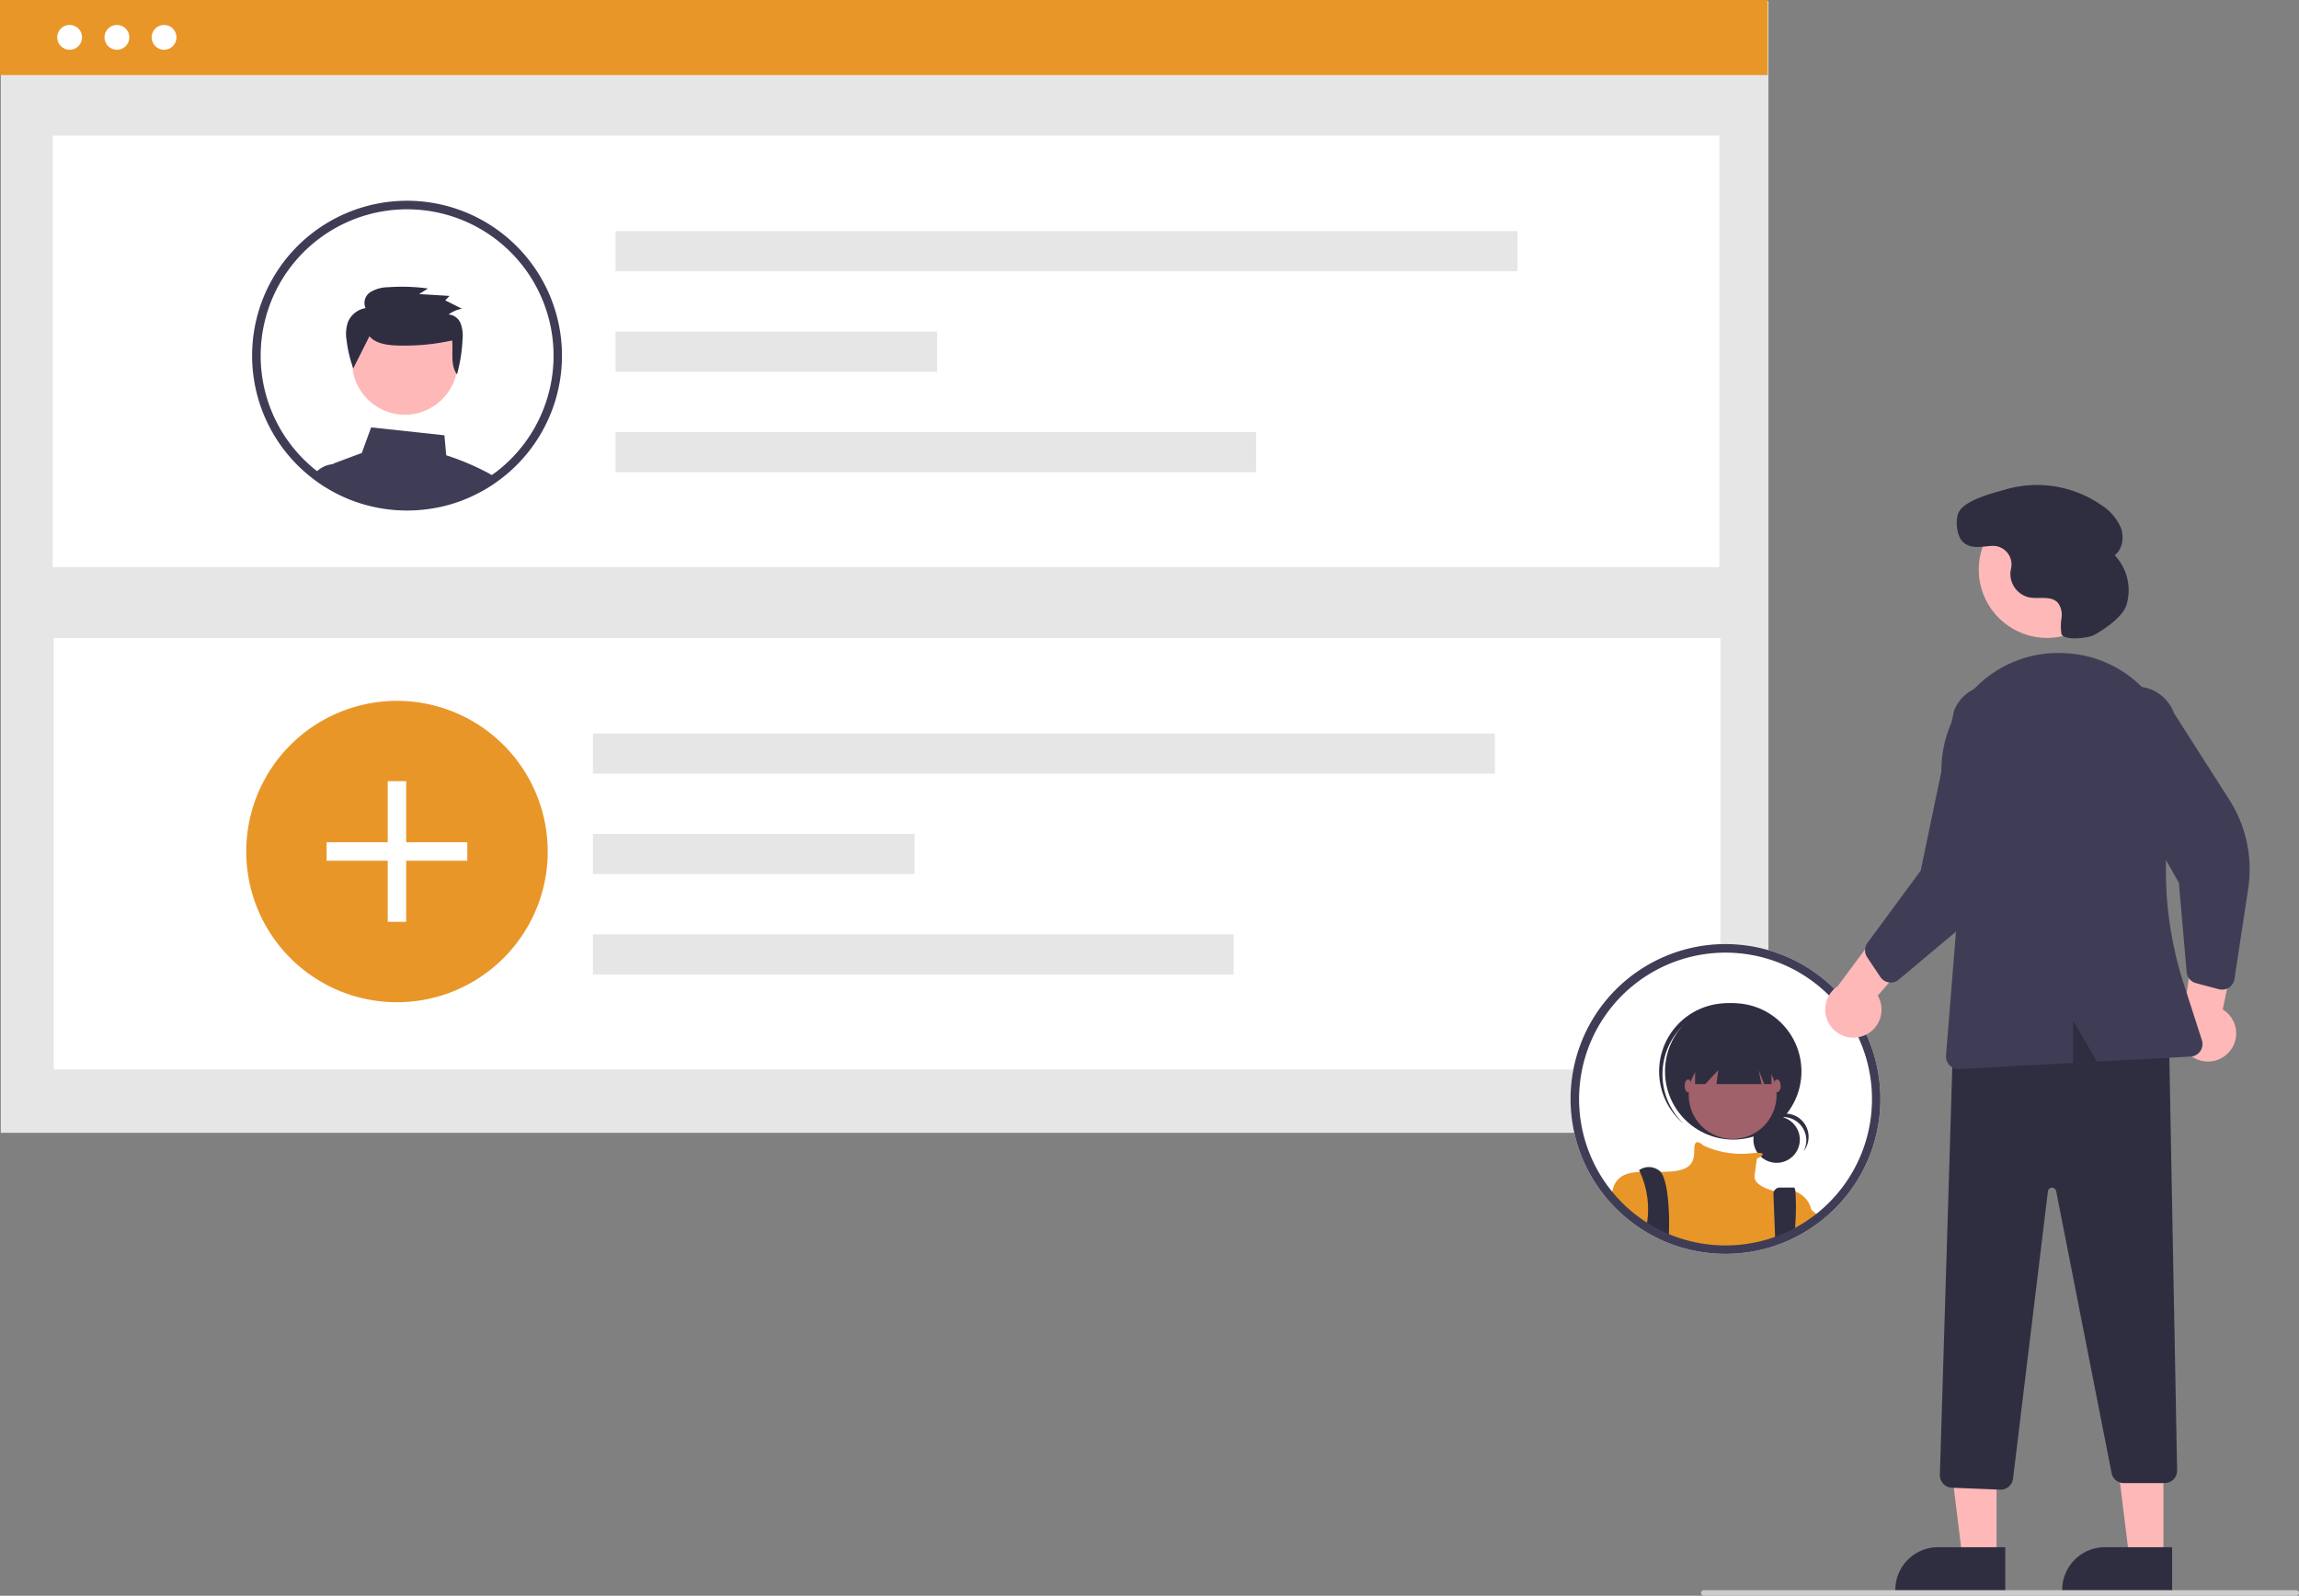 <svg id="Group_11" data-name="Group 11" xmlns="http://www.w3.org/2000/svg" width="536.401" height="372.415" viewBox="0 0 536.401 372.415">
  <rect x="0" y="0" width="536.401" height="372.415" fill="#808080" stroke="none"/>
  <circle id="Ellipse_182" data-name="Ellipse 182" cx="2.825" cy="2.825" r="2.825" transform="translate(57.589 33.488)" fill="#fff"/>
  <circle id="Ellipse_183" data-name="Ellipse 183" cx="2.825" cy="2.825" r="2.825" transform="translate(68.312 33.488)" fill="#fff"/>
  <circle id="Ellipse_184" data-name="Ellipse 184" cx="2.825" cy="2.825" r="2.825" transform="translate(79.034 33.488)" fill="#fff"/>
  <rect id="Rectangle_266" data-name="Rectangle 266" width="358.755" height="1.994" transform="translate(53.55 42.95)" fill="#fff"/>
  <rect id="Rectangle_246" data-name="Rectangle 246" width="412.437" height="264.143" transform="translate(0.176 0.234)" fill="#e6e6e6"/>
  <rect id="Rectangle_264" data-name="Rectangle 264" width="412.437" height="17.522" fill="#e99629"/>
  <rect id="Rectangle_247" data-name="Rectangle 247" width="388.85" height="100.694" transform="translate(12.31 31.655)" fill="#fff"/>
  <rect id="Rectangle_259" data-name="Rectangle 259" width="388.85" height="100.694" transform="translate(12.556 148.895)" fill="#fff"/>
  <g id="Group_31" data-name="Group 31" transform="translate(143.619 53.93)">
    <rect id="Rectangle_250" data-name="Rectangle 250" width="210.446" height="9.379" fill="#e6e6e6"/>
    <rect id="Rectangle_251" data-name="Rectangle 251" width="75.034" height="9.379" transform="translate(0 23.448)" fill="#e6e6e6"/>
    <rect id="Rectangle_252" data-name="Rectangle 252" width="149.482" height="9.379" transform="translate(0 46.896)" fill="#e6e6e6"/>
  </g>
  <path id="Path_952" data-name="Path 952" d="M345.542,450.263a34.98,34.98,0,0,1-5.718,19.224,34.182,34.182,0,0,1-2.573,3.455,35.316,35.316,0,0,1-7.538,6.7q-1.15.762-2.365,1.427a34.869,34.869,0,0,1-13.663,4.208c-1.09.106-2.2.157-3.316.157a35.03,35.03,0,0,1-9.076-1.187,33.7,33.7,0,0,1-4.91-1.7q-1.219-.527-2.383-1.145a34.645,34.645,0,0,1-5.3-3.432q-1.157-.9-2.231-1.9a35.168,35.168,0,1,1,59.072-25.8Z" transform="translate(-217.751 -251.537)" fill="#e99629"/>
  <g id="Group_32" data-name="Group 32" transform="translate(76.206 182.308)">
    <rect id="Rectangle_273" data-name="Rectangle 273" width="4.312" height="32.827" transform="translate(14.258)" fill="#fff"/>
    <rect id="Rectangle_274" data-name="Rectangle 274" width="32.827" height="4.312" transform="translate(0 14.258)" fill="#fff"/>
  </g>
  <g id="Group_33" data-name="Group 33" transform="translate(138.343 171.17)">
    <rect id="Rectangle_250-2" data-name="Rectangle 250-2" width="210.446" height="9.379" fill="#e6e6e6"/>
    <rect id="Rectangle_251-2" data-name="Rectangle 251-2" width="75.034" height="9.379" transform="translate(0 23.448)" fill="#e6e6e6"/>
    <rect id="Rectangle_252-2" data-name="Rectangle 252-2" width="149.482" height="9.379" transform="translate(0 46.896)" fill="#e6e6e6"/>
  </g>
  <circle id="Ellipse_194" data-name="Ellipse 194" cx="2.898" cy="2.898" r="2.898" transform="translate(24.379 5.818)" fill="#fff"/>
  <circle id="Ellipse_195" data-name="Ellipse 195" cx="2.898" cy="2.898" r="2.898" transform="translate(35.381 5.818)" fill="#fff"/>
  <circle id="Ellipse_246" data-name="Ellipse 246" cx="2.898" cy="2.898" r="2.898" transform="translate(13.348 5.818)" fill="#fff"/>
  <path id="Path_2" data-name="Path 2" d="M341.661,327.29a60.106,60.106,0,0,0-9.59-4.036l-.422-4.665-17.1-1.843-2.174,5.963-6.138,2.3a2.987,2.987,0,0,0-.623.324H305.6a3.041,3.041,0,0,0-1.3,2.024,3.109,3.109,0,0,0,.046,1.22l.324,1.33c.467.279.947.545,1.427.8l.305.156c.7.363,1.415.707,2.148,1.025.149.065.311.13.461.195.013.007.019.007.032.013.344.143.688.279,1.038.409a34.1,34.1,0,0,0,3.517,1.129,36.166,36.166,0,0,0,9.324,1.22c1.148,0,2.284-.052,3.407-.162a36.018,36.018,0,0,0,7.553-1.525c.006,0,.013-.006.019-.006a35.452,35.452,0,0,0,4.536-1.8c.006-.007.019-.007.026-.013.331-.156.649-.324.973-.487l.156-.078c.259-.136.519-.273.779-.415.649-.357,1.285-.733,1.914-1.136.175-.1.344-.214.519-.331.246-.162.493-.331.733-.506Q342.637,327.816,341.661,327.29Z" transform="translate(-227.956 -217.002)" fill="#3f3d56"/>
  <path id="Path_3" data-name="Path 3" d="M307.947,334.81l-1.071-4.834h-2.8a.666.666,0,0,0-.084.007h-.007a6.06,6.06,0,0,0-2.816.973,6.237,6.237,0,0,0-1.505,1.35c.83.629,1.693,1.213,2.582,1.771l.039.019c.253.156.513.311.772.461.467.279.947.545,1.427.8l.305.156c.7.363,1.415.707,2.148,1.025.149.065.311.13.461.195.013.007.019.007.032.013.344.143.688.279,1.038.409Z" transform="translate(-226.341 -221.647)" fill="#3f3d56"/>
  <circle id="Ellipse_9" data-name="Ellipse 9" cx="12.318" cy="12.318" r="12.318" transform="translate(82.152 72.158)" fill="#ffb8b8"/>
  <path id="Path_4" data-name="Path 4" d="M316.553,277.711c1.275,1.509,3.433,1.935,5.424,2.109a51.085,51.085,0,0,0,13.873-1.133c.282,2.733-.487,5.68,1.123,7.928a36.805,36.805,0,0,0,1.308-8.344,7.986,7.986,0,0,0-.462-3.574,3.287,3.287,0,0,0-2.8-2.064,7.017,7.017,0,0,1,3.13-1.338l-3.911-1.966,1-1.031-7.081-.433,2.051-1.3a44.471,44.471,0,0,0-9.317-.294,8,8,0,0,0-4.121,1.146,2.976,2.976,0,0,0-1.119,3.725,5.409,5.409,0,0,0-4.122,3.271,8.732,8.732,0,0,0-.313,4.2,29.751,29.751,0,0,0,1.56,6.6Z" transform="translate(-230.353 -199.236)" fill="#2f2e41"/>
  <path id="Path_5" data-name="Path 5" d="M347.6,259.5a36.148,36.148,0,1,0-62.466,34.338c.324.409.662.818,1.006,1.213.026.026.045.052.071.078a35.07,35.07,0,0,0,2.693,2.777c.247.227.506.461.766.681.493.441,1,.863,1.525,1.265.208.162.409.324.623.48.83.629,1.693,1.213,2.582,1.771l.039.019c.253.156.513.311.772.461.467.279.947.545,1.427.8l.305.156c.7.363,1.415.707,2.148,1.025.149.065.311.13.461.195.013.006.019.006.032.013.344.143.688.279,1.038.409a34.107,34.107,0,0,0,3.517,1.129,36.165,36.165,0,0,0,9.324,1.22c1.148,0,2.284-.052,3.406-.162a36.02,36.02,0,0,0,7.553-1.525c.006,0,.013-.007.019-.007a35.454,35.454,0,0,0,4.536-1.8c.006-.006.019-.006.026-.013.331-.156.649-.324.973-.487l.156-.078c.259-.136.519-.273.779-.415.649-.357,1.285-.733,1.914-1.136.175-.1.344-.214.519-.331.246-.162.493-.331.733-.506.318-.221.636-.448.947-.681.1-.071.2-.143.3-.221A36.135,36.135,0,0,0,347.6,259.5ZM334.131,298.6c-.214.169-.435.331-.656.48s-.428.318-.649.461c-.188.136-.376.266-.571.389l-.058.039c-.143.1-.285.188-.428.279q-.808.506-1.635.973l-.175.1c-.246.136-.493.266-.739.4-.033.019-.072.032-.1.052l-.039.019c-.311.162-.63.318-.947.467a31.831,31.831,0,0,1-3.783,1.531c-.169.058-.337.117-.506.169a34.036,34.036,0,0,1-7.15,1.453c-1.064.1-2.141.149-3.225.149a33.709,33.709,0,0,1-8.818-1.155,32.042,32.042,0,0,1-4.328-1.466c-.072-.032-.15-.058-.221-.091s-.149-.058-.221-.091-.149-.065-.227-.1c-.61-.266-1.213-.558-1.8-.863l-.285-.149c-.72-.376-1.428-.779-2.115-1.207-.2-.123-.409-.253-.6-.389-.052-.032-.1-.065-.149-.1-.461-.3-.921-.623-1.369-.954-.3-.227-.61-.454-.908-.688-.5-.376-.98-.779-1.447-1.194-.246-.208-.487-.435-.72-.649a32.974,32.974,0,0,1-2.608-2.7c-.272-.311-.539-.623-.792-.947a2.485,2.485,0,0,1-.162-.2,34.168,34.168,0,1,1,47.445,5.989Z" transform="translate(-218.492 -188.382)" fill="#3f3d56"/>
  <path id="Path_6" data-name="Path 6" d="M821.692,526.865A36.148,36.148,0,1,0,759.226,561.2c.324.409.662.818,1.006,1.213.026.026.045.052.071.078A35.111,35.111,0,0,0,763,565.271c.247.227.506.461.765.681.493.441,1,.863,1.525,1.265a35.552,35.552,0,0,0,3.205,2.251l.039.02c.72.448,1.453.863,2.2,1.259l.3.156c.7.363,1.415.707,2.148,1.025.149.065.311.13.461.195.013.007.02.007.033.013a35.124,35.124,0,0,0,4.555,1.538,36.167,36.167,0,0,0,9.324,1.22c1.148,0,2.284-.052,3.406-.162a36.016,36.016,0,0,0,7.553-1.525c.007,0,.013-.007.019-.007a35.432,35.432,0,0,0,4.536-1.8c.006-.007.02-.007.026-.013.331-.156.649-.324.973-.487l.156-.078c.26-.136.519-.273.778-.415.649-.357,1.285-.733,1.914-1.136.175-.1.344-.214.519-.331.571-.376,1.135-.779,1.68-1.187.1-.071.2-.143.3-.221a36.137,36.137,0,0,0,12.276-40.671Z" transform="translate(-384.963 -282.262)" fill="#fff"/>
  <circle id="Ellipse_188" data-name="Ellipse 188" cx="5.417" cy="5.417" r="5.417" transform="translate(409.103 260.549)" fill="#2f2e41"/>
  <path id="Path_969" data-name="Path 969" d="M825.538,564.365a5.418,5.418,0,0,1,4.769,7.989,5.416,5.416,0,1,0-9-5.951,5.4,5.4,0,0,1,4.23-2.037Z" transform="translate(-409.509 -303.666)" fill="#2f2e41"/>
  <circle id="Ellipse_189" data-name="Ellipse 189" cx="15.914" cy="15.914" r="15.914" transform="translate(388.483 234.127)" fill="#2f2e41"/>
  <path id="Path_970" data-name="Path 970" d="M788.014,529.86a15.911,15.911,0,0,1,22.055-1.669c-.13-.124-.26-.249-.394-.369a15.914,15.914,0,0,0-21.237,23.706l.091.081c.135.12.274.234.412.348a15.911,15.911,0,0,1-.926-22.1Z" transform="translate(-396.107 -289.693)" fill="#2f2e41"/>
  <circle id="Ellipse_190" data-name="Ellipse 190" cx="10.249" cy="10.249" r="10.249" transform="translate(394.012 245.321)" fill="#a0616a"/>
  <path id="Path_7" data-name="Path 7" d="M812.732,589.554v3.439c-.63.4-1.265.779-1.914,1.135-.259.143-.519.279-.778.415l-.156.078c-.324.162-.643.331-.973.487-.006.006-.02.006-.026.013a35.443,35.443,0,0,1-4.536,1.8c-.006,0-.013.007-.019.007a36.011,36.011,0,0,1-7.553,1.525c-1.123.11-2.258.162-3.407.162a36.161,36.161,0,0,1-9.324-1.22,35.123,35.123,0,0,1-4.555-1.538c-.013-.006-.02-.006-.033-.013-.149-.065-.311-.13-.461-.195-.733-.318-1.447-.662-2.148-1.025l-.3-.156c-.746-.4-1.48-.811-2.2-1.259l-.039-.019a35.545,35.545,0,0,1-3.205-2.252c-.526-.4-1.032-.824-1.525-1.265-.259-.221-.519-.454-.765-.681a35.123,35.123,0,0,1-2.693-2.777,13.132,13.132,0,0,1,.493-1.992l.006-.006a2.915,2.915,0,0,1,.136-.324,2.589,2.589,0,0,1,.123-.273c1.161-2.174,3.264-2.712,5.872-2.829,1.473-.065,3.1.006,4.821-.013.908-.007,1.849-.039,2.79-.123,5.937-.539,4.86-4.042,5.126-5.931.266-1.83,1.914-.247,2.024-.143l.006.007a20.94,20.94,0,0,0,10.771,1.888c.636-.078,1.272-.123,1.908-.143,1.674-.019,1.311.461.733.857a7.242,7.242,0,0,1-.876.493s-.266,1.622-.539,4.049c-.259,2.323,4.192,3.413,4.561,3.5a.04.04,0,0,0,.026.006,8.937,8.937,0,0,1,4.938.13h.006A5.852,5.852,0,0,1,812.732,589.554Z" transform="translate(-390.129 -307.279)" fill="#e99629"/>
  <path id="Path_8" data-name="Path 8" d="M783.031,596.876c0,.48-.013.941-.032,1.376-.006.26-.019.513-.032.753-.013-.006-.02-.006-.033-.013-.149-.065-.311-.13-.461-.195-.733-.318-1.447-.662-2.148-1.025l-.3-.156c-.746-.4-1.48-.811-2.2-1.259.019-.227.052-.454.084-.681.071-.5.13-1.006.169-1.505a20.884,20.884,0,0,0-1.849-10.226v-.006c-.13-.26-.208-.4-.208-.4a3.91,3.91,0,0,1,4.581,0,1.62,1.62,0,0,1,.448.389C782.669,585.839,783.109,592.276,783.031,596.876Z" transform="translate(-393.606 -310.429)" fill="#2f2e41"/>
  <path id="Path_9" data-name="Path 9" d="M829.469,598.572c-.026.727-.065,1.486-.11,2.258v.006c-.006.006-.02.006-.026.013a35.428,35.428,0,0,1-4.536,1.8c-.006,0-.013.006-.019.006l-.071-1.823-.007-.24-.344-8.876a1.489,1.489,0,0,1,1.486-1.557h3.29c.162,0,.279.331.357.928v.007A56.231,56.231,0,0,1,829.469,598.572Z" transform="translate(-410.579 -313.007)" fill="#2f2e41"/>
  <path id="Path_975" data-name="Path 975" d="M796.181,537.154v10.252h2.374l3.021-3.237-.4,3.237h10.492l-.649-3.237,1.3,3.237h1.673V537.154Z" transform="translate(-400.686 -294.396)" fill="#2f2e41"/>
  <ellipse id="Ellipse_191" data-name="Ellipse 191" cx="0.809" cy="1.483" rx="0.809" ry="1.483" transform="translate(393.068 251.93)" fill="#a0616a"/>
  <ellipse id="Ellipse_192" data-name="Ellipse 192" cx="0.809" cy="1.483" rx="0.809" ry="1.483" transform="translate(413.838 251.93)" fill="#a0616a"/>
  <path id="Path_10" data-name="Path 10" d="M838.7,598.807c-.545.409-1.11.811-1.68,1.187-.175.117-.344.227-.519.331-.63.4-1.265.779-1.914,1.135-.259.143-.519.279-.778.415v-7.15s1.038.831,2.693,2.213c.208.175.422.357.649.552C837.629,597.892,838.149,598.334,838.7,598.807Z" transform="translate(-413.898 -314.611)" fill="#e99629"/>
  <path id="Path_11" data-name="Path 11" d="M821.692,526.865A36.148,36.148,0,1,0,759.226,561.2c.324.409.662.818,1.006,1.213.026.026.045.052.071.078A35.111,35.111,0,0,0,763,565.271c.247.227.506.461.765.681.493.441,1,.863,1.525,1.265a35.552,35.552,0,0,0,3.205,2.251l.039.02c.72.448,1.453.863,2.2,1.259l.3.156c.7.363,1.415.707,2.148,1.025.149.065.311.13.461.195.013.007.02.007.033.013a35.124,35.124,0,0,0,4.555,1.538,36.167,36.167,0,0,0,9.324,1.22c1.148,0,2.284-.052,3.406-.162a36.016,36.016,0,0,0,7.553-1.525c.007,0,.013-.007.019-.007a35.432,35.432,0,0,0,4.536-1.8c.006-.007.02-.007.026-.013.331-.156.649-.324.973-.487l.156-.078c.26-.136.519-.273.778-.415.649-.357,1.285-.733,1.914-1.136.175-.1.344-.214.519-.331.571-.376,1.135-.779,1.68-1.187.1-.071.2-.143.3-.221a36.137,36.137,0,0,0,12.276-40.671Zm-13.471,39.094c-.214.169-.435.331-.655.48s-.428.318-.649.461c-.188.136-.376.266-.571.389-.162.11-.324.214-.487.318q-.807.506-1.635.973l-.175.1c-.247.136-.493.266-.74.4-.033.019-.072.032-.1.052l-.039.019c-.311.162-.629.318-.947.467a31.81,31.81,0,0,1-3.783,1.531c-.169.058-.337.117-.506.169a34.036,34.036,0,0,1-7.151,1.453c-1.064.1-2.141.149-3.225.149a33.71,33.71,0,0,1-8.818-1.155,32.069,32.069,0,0,1-4.328-1.466c-.149-.058-.3-.123-.441-.182-.078-.032-.149-.065-.227-.1-.61-.266-1.213-.558-1.8-.863l-.286-.149c-.72-.376-1.428-.779-2.115-1.207-.253-.156-.506-.318-.752-.487-.779-.513-1.538-1.064-2.278-1.642-.5-.376-.98-.779-1.447-1.194-.246-.208-.487-.435-.72-.649a33,33,0,0,1-2.608-2.7c-.273-.311-.539-.623-.792-.947a2.479,2.479,0,0,1-.162-.2,34.168,34.168,0,1,1,47.445,5.989Z" transform="translate(-384.963 -282.262)" fill="#3f3d56"/>
  <path id="Path_12" data-name="Path 12" d="M851.809,520.2a6.525,6.525,0,0,0,3.424-9.4l15.157-17.548L858.441,491.7,845.88,508.6a6.56,6.56,0,0,0,5.929,11.6Z" transform="translate(-417.116 -278.435)" fill="#ffb8b8"/>
  <path id="Path_13" data-name="Path 13" d="M982.02,523.718a6.525,6.525,0,0,0-1.533-9.887L985.3,491.15l-11.218,4.4-2.855,20.864a6.56,6.56,0,0,0,10.788,7.305Z" transform="translate(-461.895 -278.242)" fill="#ffb8b8"/>
  <path id="Path_14" data-name="Path 14" d="M711.578,543.885h-7.955L699.839,513.2h11.74Z" transform="translate(-245.74 -180.204)" fill="#ffb8b8"/>
  <path id="Path_15" data-name="Path 15" d="M893.836,729.819h-25.65v-.324a9.983,9.983,0,0,1,9.983-9.983h15.667Z" transform="translate(-425.97 -358.428)" fill="#2f2e41"/>
  <path id="Path_16" data-name="Path 16" d="M771.578,543.885h-7.955L759.839,513.2h11.74Z" transform="translate(-266.808 -180.204)" fill="#ffb8b8"/>
  <path id="Path_17" data-name="Path 17" d="M953.836,729.819h-25.65v-.324a9.983,9.983,0,0,1,9.983-9.983h15.667Z" transform="translate(-447.038 -358.428)" fill="#2f2e41"/>
  <path id="Path_18" data-name="Path 18" d="M898.257,637.9,887,637.453a2.929,2.929,0,0,1-2.8-3.007l3.172-104.064.207-.075c19.736-7.139,36.063-6.6,49.914,1.648l.155.093,1.9,101.354a2.92,2.92,0,0,1-2.919,2.975h-9.5a2.926,2.926,0,0,1-2.865-2.357l-12.935-65.8a.973.973,0,0,0-1.921.071l-8.136,67.047a2.936,2.936,0,0,1-2.9,2.568Z" transform="translate(-431.59 -290.245)" fill="#2f2e41"/>
  <circle id="Ellipse_10" data-name="Ellipse 10" cx="15.937" cy="15.937" r="15.937" transform="translate(461.685 117.003)" fill="#ffb8b8"/>
  <path id="Path_19" data-name="Path 19" d="M862.225,478.648a2.924,2.924,0,0,1-1.357-1.094l-3.079-4.608a2.93,2.93,0,0,1,.077-3.354l12.414-16.849,7.777-37.317a9.406,9.406,0,1,1,17.53,6.826L891.913,446a30.089,30.089,0,0,1-10.4,18.454l-16.341,13.713a2.923,2.923,0,0,1-2.289.654A2.887,2.887,0,0,1,862.225,478.648Z" transform="translate(-422.147 -249.547)" fill="#3f3d56"/>
  <path id="Path_20" data-name="Path 20" d="M970.721,480.529a2.924,2.924,0,0,1-1.741.075l-5.356-1.424a2.929,2.929,0,0,1-2.158-2.569l-1.814-20.85-18.818-33.15a9.406,9.406,0,0,1,17.669-6.459l12.933,20.256a30.09,30.09,0,0,1,4.389,20.722l-3.206,21.091a2.923,2.923,0,0,1-1.286,2,2.894,2.894,0,0,1-.61.3Z" transform="translate(-451.277 -249.738)" fill="#3f3d56"/>
  <path id="Path_21" data-name="Path 21" d="M891.979,406.734a27.137,27.137,0,0,1,21.761-8.8q.4.025.8.056h0a27.08,27.08,0,0,1,19.569,10.8,27.487,27.487,0,0,1,4.883,22.155,85.884,85.884,0,0,0,2.269,44.042l4.275,13.275a2.919,2.919,0,0,1-2.623,3.81l-21.857,1.175-5.593-9.661v9.962l-26.565,1.428c-.053,0-.105,0-.158,0a2.92,2.92,0,0,1-2.909-3.154l3-37.233-3.766-25.288a27.31,27.31,0,0,1,6.915-22.575Z" transform="translate(-431.789 -245.492)" fill="#3f3d56"/>
  <path id="Path_22" data-name="Path 22" d="M922.422,372.428c-1.476.849-7.308,1.412-7.723-.239l-.009-.036a12.428,12.428,0,0,1,.034-3.713,4.653,4.653,0,0,0-.884-3.516c-1.575-1.7-4.378-.8-6.656-1.229a5.622,5.622,0,0,1-4.373-6c.032-.258.083-.516.14-.774a4.33,4.33,0,0,0-4.495-5.244c-2.3.132-4.787.829-6.692-.876-1.473-1.319-1.832-4.751-1.185-6.619,1.088-3.139,8.055-4.783,11.1-5.686a26.357,26.357,0,0,1,22.341,3.666,11.829,11.829,0,0,1,4.535,5.259c.819,2.2.424,4.983-1.423,6.438a11.9,11.9,0,0,1,2.755,11.554C928.971,368.346,924.618,371.164,922.422,372.428Z" transform="translate(-433.724 -224.273)" fill="#2f2e41"/>
  <path id="Path_23" data-name="Path 23" d="M937.2,736.274H798.989a.649.649,0,0,1,0-1.3H937.2a.649.649,0,1,1,0,1.3Z" transform="translate(-401.444 -363.858)" fill="#ccc"/>
</svg>
